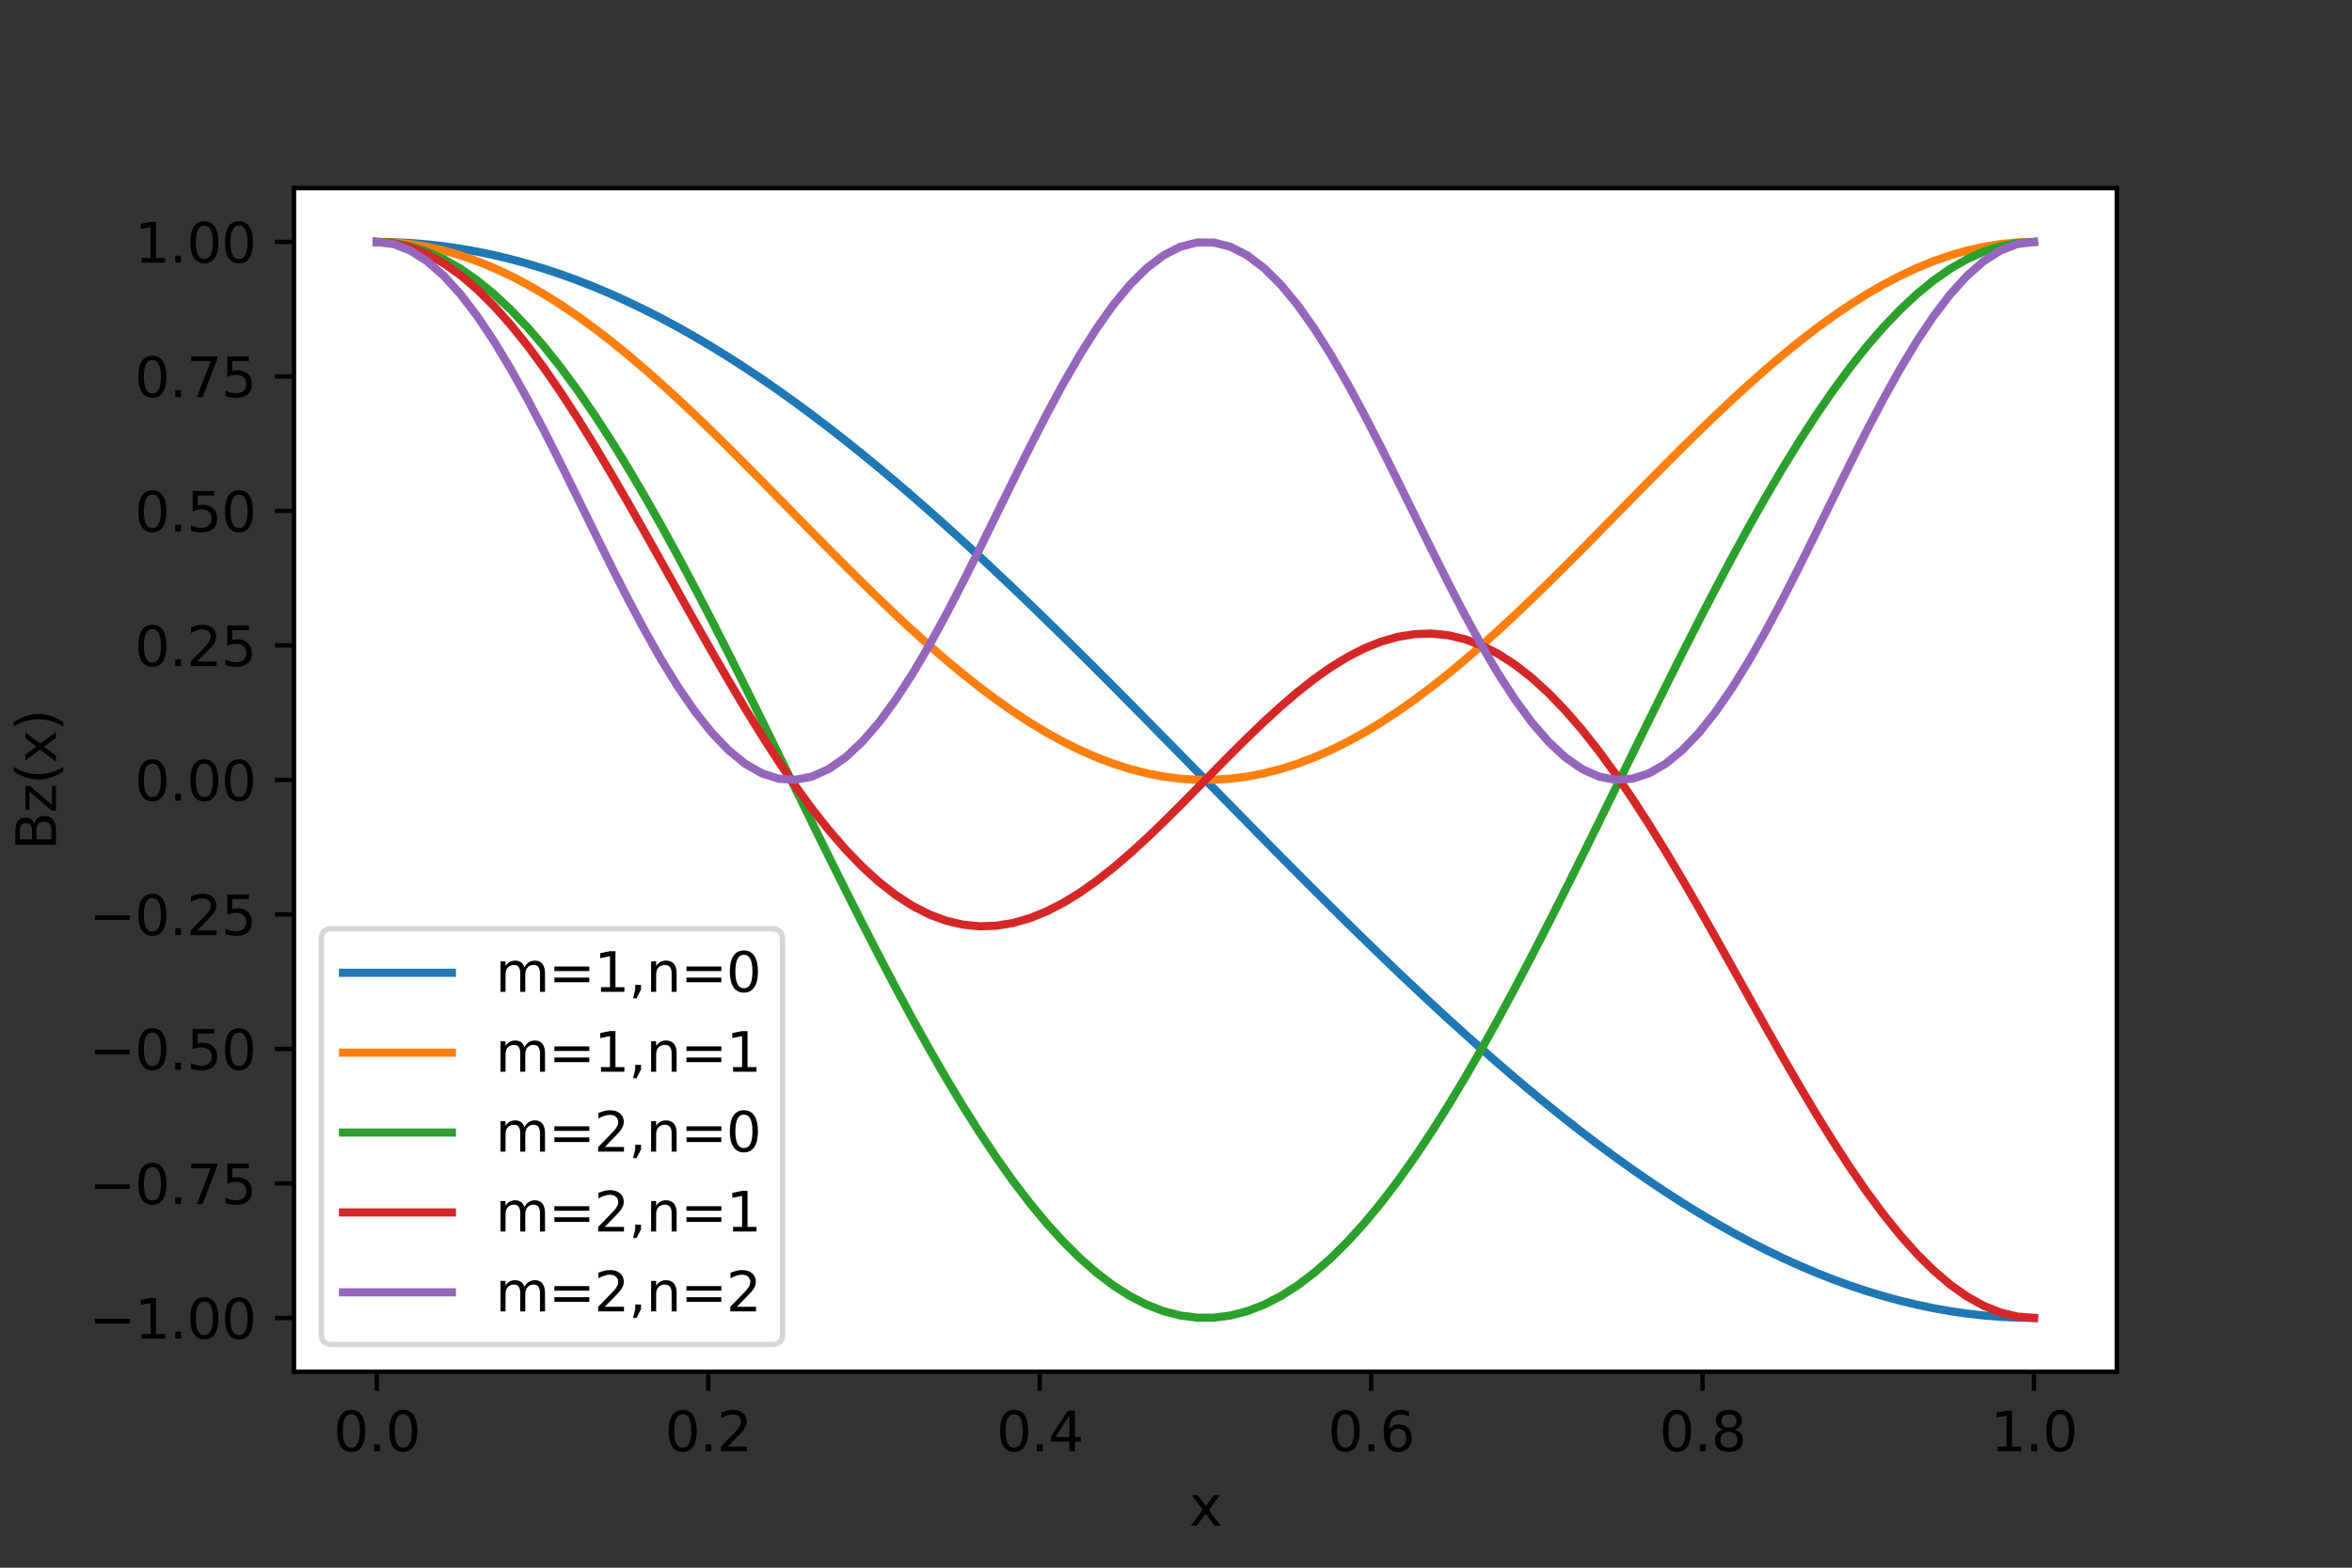 <?xml version="1.0" encoding="utf-8" standalone="no"?>
<!DOCTYPE svg PUBLIC "-//W3C//DTD SVG 1.1//EN"
  "http://www.w3.org/Graphics/SVG/1.1/DTD/svg11.dtd">
<svg xmlns:xlink="http://www.w3.org/1999/xlink" width="432pt" height="288pt" viewBox="0 0 432 288" xmlns="http://www.w3.org/2000/svg" version="1.1">
 <rect x="0" y="0" width="432" height="288" fill="#333333" stroke="none"/>
 <defs>
  <style type="text/css">*{stroke-linejoin: round; stroke-linecap: butt}</style>
 </defs>
 <g id="figure_1">
  <g id="patch_1">
   <path d="M 0 288 
L 432 288 
L 432 0 
L 0 0 
L 0 288 
z
" style="fill: none"/>
  </g>
  <g id="axes_1">
   <g id="patch_2">
    <path d="M 54 252 
L 388.8 252 
L 388.8 34.56 
L 54 34.56 
z
" style="fill: #ffffff"/>
   </g>
   <g id="matplotlib.axis_1">
    <g id="xtick_1">
     <g id="line2d_1">
      <defs>
       <path id="m7e8c873136" d="M 0 0 
L 0 3.5 
" style="stroke: #000000; stroke-width: 0.8"/>
      </defs>
      <g>
       <use xlink:href="#m7e8c873136" x="69.218" y="252" style="stroke: #000000; stroke-width: 0.8"/>
      </g>
     </g>
     <g id="text_1">
      <!-- 0.0 -->
      <g transform="translate(61.267 266.598)scale(0.1 -0.1)">
       <defs>
        <path id="DejaVuSans-30" d="M 2034 4250 
Q 1547 4250 1301 3770 
Q 1056 3291 1056 2328 
Q 1056 1369 1301 889 
Q 1547 409 2034 409 
Q 2525 409 2770 889 
Q 3016 1369 3016 2328 
Q 3016 3291 2770 3770 
Q 2525 4250 2034 4250 
z
M 2034 4750 
Q 2819 4750 3233 4129 
Q 3647 3509 3647 2328 
Q 3647 1150 3233 529 
Q 2819 -91 2034 -91 
Q 1250 -91 836 529 
Q 422 1150 422 2328 
Q 422 3509 836 4129 
Q 1250 4750 2034 4750 
z
" transform="scale(0.016)"/>
        <path id="DejaVuSans-2e" d="M 684 794 
L 1344 794 
L 1344 0 
L 684 0 
L 684 794 
z
" transform="scale(0.016)"/>
       </defs>
       <use xlink:href="#DejaVuSans-30"/>
       <use xlink:href="#DejaVuSans-2e" x="63.623"/>
       <use xlink:href="#DejaVuSans-30" x="95.41"/>
      </g>
     </g>
    </g>
    <g id="xtick_2">
     <g id="line2d_2">
      <g>
       <use xlink:href="#m7e8c873136" x="130.091" y="252" style="stroke: #000000; stroke-width: 0.8"/>
      </g>
     </g>
     <g id="text_2">
      <!-- 0.2 -->
      <g transform="translate(122.139 266.598)scale(0.1 -0.1)">
       <defs>
        <path id="DejaVuSans-32" d="M 1228 531 
L 3431 531 
L 3431 0 
L 469 0 
L 469 531 
Q 828 903 1448 1529 
Q 2069 2156 2228 2338 
Q 2531 2678 2651 2914 
Q 2772 3150 2772 3378 
Q 2772 3750 2511 3984 
Q 2250 4219 1831 4219 
Q 1534 4219 1204 4116 
Q 875 4013 500 3803 
L 500 4441 
Q 881 4594 1212 4672 
Q 1544 4750 1819 4750 
Q 2544 4750 2975 4387 
Q 3406 4025 3406 3419 
Q 3406 3131 3298 2873 
Q 3191 2616 2906 2266 
Q 2828 2175 2409 1742 
Q 1991 1309 1228 531 
z
" transform="scale(0.016)"/>
       </defs>
       <use xlink:href="#DejaVuSans-30"/>
       <use xlink:href="#DejaVuSans-2e" x="63.623"/>
       <use xlink:href="#DejaVuSans-32" x="95.41"/>
      </g>
     </g>
    </g>
    <g id="xtick_3">
     <g id="line2d_3">
      <g>
       <use xlink:href="#m7e8c873136" x="190.964" y="252" style="stroke: #000000; stroke-width: 0.8"/>
      </g>
     </g>
     <g id="text_3">
      <!-- 0.4 -->
      <g transform="translate(183.012 266.598)scale(0.1 -0.1)">
       <defs>
        <path id="DejaVuSans-34" d="M 2419 4116 
L 825 1625 
L 2419 1625 
L 2419 4116 
z
M 2253 4666 
L 3047 4666 
L 3047 1625 
L 3713 1625 
L 3713 1100 
L 3047 1100 
L 3047 0 
L 2419 0 
L 2419 1100 
L 313 1100 
L 313 1709 
L 2253 4666 
z
" transform="scale(0.016)"/>
       </defs>
       <use xlink:href="#DejaVuSans-30"/>
       <use xlink:href="#DejaVuSans-2e" x="63.623"/>
       <use xlink:href="#DejaVuSans-34" x="95.41"/>
      </g>
     </g>
    </g>
    <g id="xtick_4">
     <g id="line2d_4">
      <g>
       <use xlink:href="#m7e8c873136" x="251.836" y="252" style="stroke: #000000; stroke-width: 0.8"/>
      </g>
     </g>
     <g id="text_4">
      <!-- 0.6 -->
      <g transform="translate(243.885 266.598)scale(0.1 -0.1)">
       <defs>
        <path id="DejaVuSans-36" d="M 2113 2584 
Q 1688 2584 1439 2293 
Q 1191 2003 1191 1497 
Q 1191 994 1439 701 
Q 1688 409 2113 409 
Q 2538 409 2786 701 
Q 3034 994 3034 1497 
Q 3034 2003 2786 2293 
Q 2538 2584 2113 2584 
z
M 3366 4563 
L 3366 3988 
Q 3128 4100 2886 4159 
Q 2644 4219 2406 4219 
Q 1781 4219 1451 3797 
Q 1122 3375 1075 2522 
Q 1259 2794 1537 2939 
Q 1816 3084 2150 3084 
Q 2853 3084 3261 2657 
Q 3669 2231 3669 1497 
Q 3669 778 3244 343 
Q 2819 -91 2113 -91 
Q 1303 -91 875 529 
Q 447 1150 447 2328 
Q 447 3434 972 4092 
Q 1497 4750 2381 4750 
Q 2619 4750 2861 4703 
Q 3103 4656 3366 4563 
z
" transform="scale(0.016)"/>
       </defs>
       <use xlink:href="#DejaVuSans-30"/>
       <use xlink:href="#DejaVuSans-2e" x="63.623"/>
       <use xlink:href="#DejaVuSans-36" x="95.41"/>
      </g>
     </g>
    </g>
    <g id="xtick_5">
     <g id="line2d_5">
      <g>
       <use xlink:href="#m7e8c873136" x="312.709" y="252" style="stroke: #000000; stroke-width: 0.8"/>
      </g>
     </g>
     <g id="text_5">
      <!-- 0.8 -->
      <g transform="translate(304.758 266.598)scale(0.1 -0.1)">
       <defs>
        <path id="DejaVuSans-38" d="M 2034 2216 
Q 1584 2216 1326 1975 
Q 1069 1734 1069 1313 
Q 1069 891 1326 650 
Q 1584 409 2034 409 
Q 2484 409 2743 651 
Q 3003 894 3003 1313 
Q 3003 1734 2745 1975 
Q 2488 2216 2034 2216 
z
M 1403 2484 
Q 997 2584 770 2862 
Q 544 3141 544 3541 
Q 544 4100 942 4425 
Q 1341 4750 2034 4750 
Q 2731 4750 3128 4425 
Q 3525 4100 3525 3541 
Q 3525 3141 3298 2862 
Q 3072 2584 2669 2484 
Q 3125 2378 3379 2068 
Q 3634 1759 3634 1313 
Q 3634 634 3220 271 
Q 2806 -91 2034 -91 
Q 1263 -91 848 271 
Q 434 634 434 1313 
Q 434 1759 690 2068 
Q 947 2378 1403 2484 
z
M 1172 3481 
Q 1172 3119 1398 2916 
Q 1625 2713 2034 2713 
Q 2441 2713 2670 2916 
Q 2900 3119 2900 3481 
Q 2900 3844 2670 4047 
Q 2441 4250 2034 4250 
Q 1625 4250 1398 4047 
Q 1172 3844 1172 3481 
z
" transform="scale(0.016)"/>
       </defs>
       <use xlink:href="#DejaVuSans-30"/>
       <use xlink:href="#DejaVuSans-2e" x="63.623"/>
       <use xlink:href="#DejaVuSans-38" x="95.41"/>
      </g>
     </g>
    </g>
    <g id="xtick_6">
     <g id="line2d_6">
      <g>
       <use xlink:href="#m7e8c873136" x="373.582" y="252" style="stroke: #000000; stroke-width: 0.8"/>
      </g>
     </g>
     <g id="text_6">
      <!-- 1.0 -->
      <g transform="translate(365.63 266.598)scale(0.1 -0.1)">
       <defs>
        <path id="DejaVuSans-31" d="M 794 531 
L 1825 531 
L 1825 4091 
L 703 3866 
L 703 4441 
L 1819 4666 
L 2450 4666 
L 2450 531 
L 3481 531 
L 3481 0 
L 794 0 
L 794 531 
z
" transform="scale(0.016)"/>
       </defs>
       <use xlink:href="#DejaVuSans-31"/>
       <use xlink:href="#DejaVuSans-2e" x="63.623"/>
       <use xlink:href="#DejaVuSans-30" x="95.41"/>
      </g>
     </g>
    </g>
    <g id="text_7">
     <!-- x -->
     <g transform="translate(218.441 280.277)scale(0.1 -0.1)">
      <defs>
       <path id="DejaVuSans-78" d="M 3513 3500 
L 2247 1797 
L 3578 0 
L 2900 0 
L 1881 1375 
L 863 0 
L 184 0 
L 1544 1831 
L 300 3500 
L 978 3500 
L 1906 2253 
L 2834 3500 
L 3513 3500 
z
" transform="scale(0.016)"/>
      </defs>
      <use xlink:href="#DejaVuSans-78"/>
     </g>
    </g>
   </g>
   <g id="matplotlib.axis_2">
    <g id="ytick_1">
     <g id="line2d_7">
      <defs>
       <path id="mc0d8896acc" d="M 0 0 
L -3.5 0 
" style="stroke: #000000; stroke-width: 0.8"/>
      </defs>
      <g>
       <use xlink:href="#mc0d8896acc" x="54" y="242.116" style="stroke: #000000; stroke-width: 0.8"/>
      </g>
     </g>
     <g id="text_8">
      <!-- −1.00 -->
      <g transform="translate(16.355 245.916)scale(0.1 -0.1)">
       <defs>
        <path id="DejaVuSans-2212" d="M 678 2272 
L 4684 2272 
L 4684 1741 
L 678 1741 
L 678 2272 
z
" transform="scale(0.016)"/>
       </defs>
       <use xlink:href="#DejaVuSans-2212"/>
       <use xlink:href="#DejaVuSans-31" x="83.789"/>
       <use xlink:href="#DejaVuSans-2e" x="147.412"/>
       <use xlink:href="#DejaVuSans-30" x="179.199"/>
       <use xlink:href="#DejaVuSans-30" x="242.822"/>
      </g>
     </g>
    </g>
    <g id="ytick_2">
     <g id="line2d_8">
      <g>
       <use xlink:href="#mc0d8896acc" x="54" y="217.407" style="stroke: #000000; stroke-width: 0.8"/>
      </g>
     </g>
     <g id="text_9">
      <!-- −0.75 -->
      <g transform="translate(16.355 221.206)scale(0.1 -0.1)">
       <defs>
        <path id="DejaVuSans-37" d="M 525 4666 
L 3525 4666 
L 3525 4397 
L 1831 0 
L 1172 0 
L 2766 4134 
L 525 4134 
L 525 4666 
z
" transform="scale(0.016)"/>
        <path id="DejaVuSans-35" d="M 691 4666 
L 3169 4666 
L 3169 4134 
L 1269 4134 
L 1269 2991 
Q 1406 3038 1543 3061 
Q 1681 3084 1819 3084 
Q 2600 3084 3056 2656 
Q 3513 2228 3513 1497 
Q 3513 744 3044 326 
Q 2575 -91 1722 -91 
Q 1428 -91 1123 -41 
Q 819 9 494 109 
L 494 744 
Q 775 591 1075 516 
Q 1375 441 1709 441 
Q 2250 441 2565 725 
Q 2881 1009 2881 1497 
Q 2881 1984 2565 2268 
Q 2250 2553 1709 2553 
Q 1456 2553 1204 2497 
Q 953 2441 691 2322 
L 691 4666 
z
" transform="scale(0.016)"/>
       </defs>
       <use xlink:href="#DejaVuSans-2212"/>
       <use xlink:href="#DejaVuSans-30" x="83.789"/>
       <use xlink:href="#DejaVuSans-2e" x="147.412"/>
       <use xlink:href="#DejaVuSans-37" x="179.199"/>
       <use xlink:href="#DejaVuSans-35" x="242.822"/>
      </g>
     </g>
    </g>
    <g id="ytick_3">
     <g id="line2d_9">
      <g>
       <use xlink:href="#mc0d8896acc" x="54" y="192.698" style="stroke: #000000; stroke-width: 0.8"/>
      </g>
     </g>
     <g id="text_10">
      <!-- −0.50 -->
      <g transform="translate(16.355 196.497)scale(0.1 -0.1)">
       <use xlink:href="#DejaVuSans-2212"/>
       <use xlink:href="#DejaVuSans-30" x="83.789"/>
       <use xlink:href="#DejaVuSans-2e" x="147.412"/>
       <use xlink:href="#DejaVuSans-35" x="179.199"/>
       <use xlink:href="#DejaVuSans-30" x="242.822"/>
      </g>
     </g>
    </g>
    <g id="ytick_4">
     <g id="line2d_10">
      <g>
       <use xlink:href="#mc0d8896acc" x="54" y="167.989" style="stroke: #000000; stroke-width: 0.8"/>
      </g>
     </g>
     <g id="text_11">
      <!-- −0.25 -->
      <g transform="translate(16.355 171.788)scale(0.1 -0.1)">
       <use xlink:href="#DejaVuSans-2212"/>
       <use xlink:href="#DejaVuSans-30" x="83.789"/>
       <use xlink:href="#DejaVuSans-2e" x="147.412"/>
       <use xlink:href="#DejaVuSans-32" x="179.199"/>
       <use xlink:href="#DejaVuSans-35" x="242.822"/>
      </g>
     </g>
    </g>
    <g id="ytick_5">
     <g id="line2d_11">
      <g>
       <use xlink:href="#mc0d8896acc" x="54" y="143.28" style="stroke: #000000; stroke-width: 0.8"/>
      </g>
     </g>
     <g id="text_12">
      <!-- 0.00 -->
      <g transform="translate(24.734 147.079)scale(0.1 -0.1)">
       <use xlink:href="#DejaVuSans-30"/>
       <use xlink:href="#DejaVuSans-2e" x="63.623"/>
       <use xlink:href="#DejaVuSans-30" x="95.41"/>
       <use xlink:href="#DejaVuSans-30" x="159.033"/>
      </g>
     </g>
    </g>
    <g id="ytick_6">
     <g id="line2d_12">
      <g>
       <use xlink:href="#mc0d8896acc" x="54" y="118.571" style="stroke: #000000; stroke-width: 0.8"/>
      </g>
     </g>
     <g id="text_13">
      <!-- 0.25 -->
      <g transform="translate(24.734 122.37)scale(0.1 -0.1)">
       <use xlink:href="#DejaVuSans-30"/>
       <use xlink:href="#DejaVuSans-2e" x="63.623"/>
       <use xlink:href="#DejaVuSans-32" x="95.41"/>
       <use xlink:href="#DejaVuSans-35" x="159.033"/>
      </g>
     </g>
    </g>
    <g id="ytick_7">
     <g id="line2d_13">
      <g>
       <use xlink:href="#mc0d8896acc" x="54" y="93.862" style="stroke: #000000; stroke-width: 0.8"/>
      </g>
     </g>
     <g id="text_14">
      <!-- 0.50 -->
      <g transform="translate(24.734 97.661)scale(0.1 -0.1)">
       <use xlink:href="#DejaVuSans-30"/>
       <use xlink:href="#DejaVuSans-2e" x="63.623"/>
       <use xlink:href="#DejaVuSans-35" x="95.41"/>
       <use xlink:href="#DejaVuSans-30" x="159.033"/>
      </g>
     </g>
    </g>
    <g id="ytick_8">
     <g id="line2d_14">
      <g>
       <use xlink:href="#mc0d8896acc" x="54" y="69.153" style="stroke: #000000; stroke-width: 0.8"/>
      </g>
     </g>
     <g id="text_15">
      <!-- 0.75 -->
      <g transform="translate(24.734 72.952)scale(0.1 -0.1)">
       <use xlink:href="#DejaVuSans-30"/>
       <use xlink:href="#DejaVuSans-2e" x="63.623"/>
       <use xlink:href="#DejaVuSans-37" x="95.41"/>
       <use xlink:href="#DejaVuSans-35" x="159.033"/>
      </g>
     </g>
    </g>
    <g id="ytick_9">
     <g id="line2d_15">
      <g>
       <use xlink:href="#mc0d8896acc" x="54" y="44.444" style="stroke: #000000; stroke-width: 0.8"/>
      </g>
     </g>
     <g id="text_16">
      <!-- 1.00 -->
      <g transform="translate(24.734 48.243)scale(0.1 -0.1)">
       <use xlink:href="#DejaVuSans-31"/>
       <use xlink:href="#DejaVuSans-2e" x="63.623"/>
       <use xlink:href="#DejaVuSans-30" x="95.41"/>
       <use xlink:href="#DejaVuSans-30" x="159.033"/>
      </g>
     </g>
    </g>
    <g id="text_17">
     <!-- Bz(x) -->
     <g transform="translate(10.275 156.196)rotate(-90)scale(0.1 -0.1)">
      <defs>
       <path id="DejaVuSans-42" d="M 1259 2228 
L 1259 519 
L 2272 519 
Q 2781 519 3026 730 
Q 3272 941 3272 1375 
Q 3272 1813 3026 2020 
Q 2781 2228 2272 2228 
L 1259 2228 
z
M 1259 4147 
L 1259 2741 
L 2194 2741 
Q 2656 2741 2882 2914 
Q 3109 3088 3109 3444 
Q 3109 3797 2882 3972 
Q 2656 4147 2194 4147 
L 1259 4147 
z
M 628 4666 
L 2241 4666 
Q 2963 4666 3353 4366 
Q 3744 4066 3744 3513 
Q 3744 3084 3544 2831 
Q 3344 2578 2956 2516 
Q 3422 2416 3680 2098 
Q 3938 1781 3938 1306 
Q 3938 681 3513 340 
Q 3088 0 2303 0 
L 628 0 
L 628 4666 
z
" transform="scale(0.016)"/>
       <path id="DejaVuSans-7a" d="M 353 3500 
L 3084 3500 
L 3084 2975 
L 922 459 
L 3084 459 
L 3084 0 
L 275 0 
L 275 525 
L 2438 3041 
L 353 3041 
L 353 3500 
z
" transform="scale(0.016)"/>
       <path id="DejaVuSans-28" d="M 1984 4856 
Q 1566 4138 1362 3434 
Q 1159 2731 1159 2009 
Q 1159 1288 1364 580 
Q 1569 -128 1984 -844 
L 1484 -844 
Q 1016 -109 783 600 
Q 550 1309 550 2009 
Q 550 2706 781 3412 
Q 1013 4119 1484 4856 
L 1984 4856 
z
" transform="scale(0.016)"/>
       <path id="DejaVuSans-29" d="M 513 4856 
L 1013 4856 
Q 1481 4119 1714 3412 
Q 1947 2706 1947 2009 
Q 1947 1309 1714 600 
Q 1481 -109 1013 -844 
L 513 -844 
Q 928 -128 1133 580 
Q 1338 1288 1338 2009 
Q 1338 2731 1133 3434 
Q 928 4138 513 4856 
z
" transform="scale(0.016)"/>
      </defs>
      <use xlink:href="#DejaVuSans-42"/>
      <use xlink:href="#DejaVuSans-7a" x="68.604"/>
      <use xlink:href="#DejaVuSans-28" x="121.094"/>
      <use xlink:href="#DejaVuSans-78" x="160.107"/>
      <use xlink:href="#DejaVuSans-29" x="219.287"/>
     </g>
    </g>
   </g>
   <g id="line2d_16">
    <path d="M 69.218 44.444 
L 72.293 44.493 
L 75.367 44.643 
L 78.441 44.891 
L 81.516 45.239 
L 84.59 45.685 
L 87.664 46.23 
L 90.739 46.872 
L 93.813 47.611 
L 96.888 48.447 
L 99.962 49.378 
L 103.036 50.404 
L 106.111 51.523 
L 109.185 52.735 
L 112.26 54.038 
L 115.334 55.431 
L 118.408 56.912 
L 121.483 58.48 
L 124.557 60.134 
L 127.631 61.871 
L 130.706 63.69 
L 133.78 65.589 
L 136.855 67.567 
L 139.929 69.621 
L 143.003 71.749 
L 146.078 73.949 
L 149.152 76.219 
L 152.226 78.556 
L 155.301 80.958 
L 158.375 83.424 
L 161.45 85.949 
L 164.524 88.533 
L 167.598 91.171 
L 170.673 93.862 
L 173.747 96.602 
L 176.821 99.39 
L 179.896 102.222 
L 182.97 105.095 
L 186.045 108.007 
L 189.119 110.954 
L 192.193 113.933 
L 195.268 116.943 
L 198.342 119.978 
L 201.417 123.038 
L 204.491 126.117 
L 207.565 129.214 
L 210.64 132.325 
L 213.714 135.447 
L 216.788 138.577 
L 219.863 141.712 
L 222.937 144.848 
L 226.012 147.983 
L 229.086 151.113 
L 232.16 154.235 
L 235.235 157.346 
L 238.309 160.443 
L 241.383 163.522 
L 244.458 166.582 
L 247.532 169.617 
L 250.607 172.627 
L 253.681 175.606 
L 256.755 178.553 
L 259.83 181.465 
L 262.904 184.338 
L 265.979 187.17 
L 269.053 189.958 
L 272.127 192.698 
L 275.202 195.389 
L 278.276 198.027 
L 281.35 200.611 
L 284.425 203.136 
L 287.499 205.602 
L 290.574 208.004 
L 293.648 210.341 
L 296.722 212.611 
L 299.797 214.811 
L 302.871 216.939 
L 305.945 218.993 
L 309.02 220.971 
L 312.094 222.87 
L 315.169 224.689 
L 318.243 226.426 
L 321.317 228.08 
L 324.392 229.648 
L 327.466 231.129 
L 330.54 232.522 
L 333.615 233.825 
L 336.689 235.037 
L 339.764 236.156 
L 342.838 237.182 
L 345.912 238.113 
L 348.987 238.949 
L 352.061 239.688 
L 355.136 240.33 
L 358.21 240.875 
L 361.284 241.321 
L 364.359 241.669 
L 367.433 241.917 
L 370.507 242.067 
L 373.582 242.116 
" clip-path="url(#p934c92a771)" style="fill: none; stroke: #1f77b4; stroke-width: 1.5; stroke-linecap: square"/>
   </g>
   <g id="line2d_17">
    <path d="M 69.218 44.444 
L 72.293 44.543 
L 75.367 44.841 
L 78.441 45.337 
L 81.516 46.028 
L 84.59 46.911 
L 87.664 47.984 
L 90.739 49.241 
L 93.813 50.678 
L 96.888 52.289 
L 99.962 54.067 
L 103.036 56.005 
L 106.111 58.096 
L 109.185 60.331 
L 112.26 62.701 
L 115.334 65.196 
L 118.408 67.807 
L 121.483 70.523 
L 124.557 73.333 
L 127.631 76.225 
L 130.706 79.189 
L 133.78 82.211 
L 136.855 85.28 
L 139.929 88.384 
L 143.003 91.51 
L 146.078 94.646 
L 149.152 97.778 
L 152.226 100.895 
L 155.301 103.983 
L 158.375 107.03 
L 161.45 110.025 
L 164.524 112.954 
L 167.598 115.807 
L 170.673 118.571 
L 173.747 121.236 
L 176.821 123.79 
L 179.896 126.224 
L 182.97 128.527 
L 186.045 130.691 
L 189.119 132.707 
L 192.193 134.566 
L 195.268 136.262 
L 198.342 137.786 
L 201.417 139.134 
L 204.491 140.3 
L 207.565 141.278 
L 210.64 142.066 
L 213.714 142.659 
L 216.788 143.056 
L 219.863 143.255 
L 222.937 143.255 
L 226.012 143.056 
L 229.086 142.659 
L 232.16 142.066 
L 235.235 141.278 
L 238.309 140.3 
L 241.383 139.134 
L 244.458 137.786 
L 247.532 136.262 
L 250.607 134.566 
L 253.681 132.707 
L 256.755 130.691 
L 259.83 128.527 
L 262.904 126.224 
L 265.979 123.79 
L 269.053 121.236 
L 272.127 118.571 
L 275.202 115.807 
L 278.276 112.954 
L 281.35 110.025 
L 284.425 107.03 
L 287.499 103.983 
L 290.574 100.895 
L 293.648 97.778 
L 296.722 94.646 
L 299.797 91.51 
L 302.871 88.384 
L 305.945 85.28 
L 309.02 82.211 
L 312.094 79.189 
L 315.169 76.225 
L 318.243 73.333 
L 321.317 70.523 
L 324.392 67.807 
L 327.466 65.196 
L 330.54 62.701 
L 333.615 60.331 
L 336.689 58.096 
L 339.764 56.005 
L 342.838 54.067 
L 345.912 52.289 
L 348.987 50.678 
L 352.061 49.241 
L 355.136 47.984 
L 358.21 46.911 
L 361.284 46.028 
L 364.359 45.337 
L 367.433 44.841 
L 370.507 44.543 
L 373.582 44.444 
" clip-path="url(#p934c92a771)" style="fill: none; stroke: #ff7f0e; stroke-width: 1.5; stroke-linecap: square"/>
   </g>
   <g id="line2d_18">
    <path d="M 69.218 44.444 
L 72.293 44.643 
L 75.367 45.239 
L 78.441 46.23 
L 81.516 47.611 
L 84.59 49.378 
L 87.664 51.523 
L 90.739 54.038 
L 93.813 56.912 
L 96.888 60.134 
L 99.962 63.69 
L 103.036 67.567 
L 106.111 71.749 
L 109.185 76.219 
L 112.26 80.958 
L 115.334 85.949 
L 118.408 91.171 
L 121.483 96.602 
L 124.557 102.222 
L 127.631 108.007 
L 130.706 113.933 
L 133.78 119.978 
L 136.855 126.117 
L 139.929 132.325 
L 143.003 138.577 
L 146.078 144.848 
L 149.152 151.113 
L 152.226 157.346 
L 155.301 163.522 
L 158.375 169.617 
L 161.45 175.606 
L 164.524 181.465 
L 167.598 187.17 
L 170.673 192.698 
L 173.747 198.027 
L 176.821 203.136 
L 179.896 208.004 
L 182.97 212.611 
L 186.045 216.939 
L 189.119 220.971 
L 192.193 224.689 
L 195.268 228.08 
L 198.342 231.129 
L 201.417 233.825 
L 204.491 236.156 
L 207.565 238.113 
L 210.64 239.688 
L 213.714 240.875 
L 216.788 241.669 
L 219.863 242.067 
L 222.937 242.067 
L 226.012 241.669 
L 229.086 240.875 
L 232.16 239.688 
L 235.235 238.113 
L 238.309 236.156 
L 241.383 233.825 
L 244.458 231.129 
L 247.532 228.08 
L 250.607 224.689 
L 253.681 220.971 
L 256.755 216.939 
L 259.83 212.611 
L 262.904 208.004 
L 265.979 203.136 
L 269.053 198.027 
L 272.127 192.698 
L 275.202 187.17 
L 278.276 181.465 
L 281.35 175.606 
L 284.425 169.617 
L 287.499 163.522 
L 290.574 157.346 
L 293.648 151.113 
L 296.722 144.848 
L 299.797 138.577 
L 302.871 132.325 
L 305.945 126.117 
L 309.02 119.978 
L 312.094 113.933 
L 315.169 108.007 
L 318.243 102.222 
L 321.317 96.602 
L 324.392 91.171 
L 327.466 85.949 
L 330.54 80.958 
L 333.615 76.219 
L 336.689 71.749 
L 339.764 67.567 
L 342.838 63.69 
L 345.912 60.134 
L 348.987 56.912 
L 352.061 54.038 
L 355.136 51.523 
L 358.21 49.378 
L 361.284 47.611 
L 364.359 46.23 
L 367.433 45.239 
L 370.507 44.643 
L 373.582 44.444 
" clip-path="url(#p934c92a771)" style="fill: none; stroke: #2ca02c; stroke-width: 1.5; stroke-linecap: square"/>
   </g>
   <g id="line2d_19">
    <path d="M 69.218 44.444 
L 72.293 44.692 
L 75.367 45.436 
L 78.441 46.669 
L 81.516 48.381 
L 84.59 50.558 
L 87.664 53.182 
L 90.739 56.231 
L 93.813 59.68 
L 96.888 63.502 
L 99.962 67.664 
L 103.036 72.133 
L 106.111 76.873 
L 109.185 81.844 
L 112.26 87.008 
L 115.334 92.322 
L 118.408 97.745 
L 121.483 103.231 
L 124.557 108.74 
L 127.631 114.226 
L 130.706 119.648 
L 133.78 124.964 
L 136.855 130.133 
L 139.929 135.116 
L 143.003 139.876 
L 146.078 144.38 
L 149.152 148.595 
L 152.226 152.491 
L 155.301 156.044 
L 158.375 159.23 
L 161.45 162.031 
L 164.524 164.431 
L 167.598 166.42 
L 170.673 167.989 
L 173.747 169.136 
L 176.821 169.86 
L 179.896 170.167 
L 182.97 170.066 
L 186.045 169.568 
L 189.119 168.69 
L 192.193 167.452 
L 195.268 165.877 
L 198.342 163.991 
L 201.417 161.824 
L 204.491 159.408 
L 207.565 156.776 
L 210.64 153.966 
L 213.714 151.014 
L 216.788 147.962 
L 219.863 144.847 
L 222.937 141.713 
L 226.012 138.598 
L 229.086 135.546 
L 232.16 132.594 
L 235.235 129.784 
L 238.309 127.152 
L 241.383 124.736 
L 244.458 122.569 
L 247.532 120.683 
L 250.607 119.108 
L 253.681 117.87 
L 256.755 116.992 
L 259.83 116.494 
L 262.904 116.393 
L 265.979 116.7 
L 269.053 117.424 
L 272.127 118.571 
L 275.202 120.14 
L 278.276 122.129 
L 281.35 124.529 
L 284.425 127.33 
L 287.499 130.516 
L 290.574 134.069 
L 293.648 137.965 
L 296.722 142.18 
L 299.797 146.684 
L 302.871 151.444 
L 305.945 156.427 
L 309.02 161.596 
L 312.094 166.912 
L 315.169 172.334 
L 318.243 177.82 
L 321.317 183.329 
L 324.392 188.815 
L 327.466 194.238 
L 330.54 199.552 
L 333.615 204.716 
L 336.689 209.687 
L 339.764 214.427 
L 342.838 218.896 
L 345.912 223.058 
L 348.987 226.88 
L 352.061 230.329 
L 355.136 233.378 
L 358.21 236.002 
L 361.284 238.179 
L 364.359 239.891 
L 367.433 241.124 
L 370.507 241.868 
L 373.582 242.116 
" clip-path="url(#p934c92a771)" style="fill: none; stroke: #d62728; stroke-width: 1.5; stroke-linecap: square"/>
   </g>
   <g id="line2d_20">
    <path d="M 69.218 44.444 
L 72.293 44.841 
L 75.367 46.028 
L 78.441 47.984 
L 81.516 50.678 
L 84.59 54.067 
L 87.664 58.096 
L 90.739 62.701 
L 93.813 67.807 
L 96.888 73.333 
L 99.962 79.189 
L 103.036 85.28 
L 106.111 91.51 
L 109.185 97.778 
L 112.26 103.983 
L 115.334 110.025 
L 118.408 115.807 
L 121.483 121.236 
L 124.557 126.224 
L 127.631 130.691 
L 130.706 134.566 
L 133.78 137.786 
L 136.855 140.3 
L 139.929 142.066 
L 143.003 143.056 
L 146.078 143.255 
L 149.152 142.659 
L 152.226 141.278 
L 155.301 139.134 
L 158.375 136.262 
L 161.45 132.707 
L 164.524 128.527 
L 167.598 123.79 
L 170.673 118.571 
L 173.747 112.954 
L 176.821 107.03 
L 179.896 100.895 
L 182.97 94.646 
L 186.045 88.384 
L 189.119 82.211 
L 192.193 76.225 
L 195.268 70.523 
L 198.342 65.196 
L 201.417 60.331 
L 204.491 56.005 
L 207.565 52.289 
L 210.64 49.241 
L 213.714 46.911 
L 216.788 45.337 
L 219.863 44.543 
L 222.937 44.543 
L 226.012 45.337 
L 229.086 46.911 
L 232.16 49.241 
L 235.235 52.289 
L 238.309 56.005 
L 241.383 60.331 
L 244.458 65.196 
L 247.532 70.523 
L 250.607 76.225 
L 253.681 82.211 
L 256.755 88.384 
L 259.83 94.646 
L 262.904 100.895 
L 265.979 107.03 
L 269.053 112.954 
L 272.127 118.571 
L 275.202 123.79 
L 278.276 128.527 
L 281.35 132.707 
L 284.425 136.262 
L 287.499 139.134 
L 290.574 141.278 
L 293.648 142.659 
L 296.722 143.255 
L 299.797 143.056 
L 302.871 142.066 
L 305.945 140.3 
L 309.02 137.786 
L 312.094 134.566 
L 315.169 130.691 
L 318.243 126.224 
L 321.317 121.236 
L 324.392 115.807 
L 327.466 110.025 
L 330.54 103.983 
L 333.615 97.778 
L 336.689 91.51 
L 339.764 85.28 
L 342.838 79.189 
L 345.912 73.333 
L 348.987 67.807 
L 352.061 62.701 
L 355.136 58.096 
L 358.21 54.067 
L 361.284 50.678 
L 364.359 47.984 
L 367.433 46.028 
L 370.507 44.841 
L 373.582 44.444 
" clip-path="url(#p934c92a771)" style="fill: none; stroke: #9467bd; stroke-width: 1.5; stroke-linecap: square"/>
   </g>
   <g id="patch_3">
    <path d="M 54 252 
L 54 34.56 
" style="fill: none; stroke: #000000; stroke-width: 0.8; stroke-linejoin: miter; stroke-linecap: square"/>
   </g>
   <g id="patch_4">
    <path d="M 388.8 252 
L 388.8 34.56 
" style="fill: none; stroke: #000000; stroke-width: 0.8; stroke-linejoin: miter; stroke-linecap: square"/>
   </g>
   <g id="patch_5">
    <path d="M 54 252 
L 388.8 252 
" style="fill: none; stroke: #000000; stroke-width: 0.8; stroke-linejoin: miter; stroke-linecap: square"/>
   </g>
   <g id="patch_6">
    <path d="M 54 34.56 
L 388.8 34.56 
" style="fill: none; stroke: #000000; stroke-width: 0.8; stroke-linejoin: miter; stroke-linecap: square"/>
   </g>
   <g id="legend_1">
    <g id="patch_7">
     <path d="M 61 247 
L 141.741 247 
Q 143.741 247 143.741 245 
L 143.741 172.609 
Q 143.741 170.609 141.741 170.609 
L 61 170.609 
Q 59 170.609 59 172.609 
L 59 245 
Q 59 247 61 247 
z
" style="fill: #ffffff; opacity: 0.8; stroke: #cccccc; stroke-linejoin: miter"/>
    </g>
    <g id="line2d_21">
     <path d="M 63 178.708 
L 73 178.708 
L 83 178.708 
" style="fill: none; stroke: #1f77b4; stroke-width: 1.5; stroke-linecap: square"/>
    </g>
    <g id="text_18">
     <!-- m=1,n=0 -->
     <g transform="translate(91 182.208)scale(0.1 -0.1)">
      <defs>
       <path id="DejaVuSans-6d" d="M 3328 2828 
Q 3544 3216 3844 3400 
Q 4144 3584 4550 3584 
Q 5097 3584 5394 3201 
Q 5691 2819 5691 2113 
L 5691 0 
L 5113 0 
L 5113 2094 
Q 5113 2597 4934 2840 
Q 4756 3084 4391 3084 
Q 3944 3084 3684 2787 
Q 3425 2491 3425 1978 
L 3425 0 
L 2847 0 
L 2847 2094 
Q 2847 2600 2669 2842 
Q 2491 3084 2119 3084 
Q 1678 3084 1418 2786 
Q 1159 2488 1159 1978 
L 1159 0 
L 581 0 
L 581 3500 
L 1159 3500 
L 1159 2956 
Q 1356 3278 1631 3431 
Q 1906 3584 2284 3584 
Q 2666 3584 2933 3390 
Q 3200 3197 3328 2828 
z
" transform="scale(0.016)"/>
       <path id="DejaVuSans-3d" d="M 678 2906 
L 4684 2906 
L 4684 2381 
L 678 2381 
L 678 2906 
z
M 678 1631 
L 4684 1631 
L 4684 1100 
L 678 1100 
L 678 1631 
z
" transform="scale(0.016)"/>
       <path id="DejaVuSans-2c" d="M 750 794 
L 1409 794 
L 1409 256 
L 897 -744 
L 494 -744 
L 750 256 
L 750 794 
z
" transform="scale(0.016)"/>
       <path id="DejaVuSans-6e" d="M 3513 2113 
L 3513 0 
L 2938 0 
L 2938 2094 
Q 2938 2591 2744 2837 
Q 2550 3084 2163 3084 
Q 1697 3084 1428 2787 
Q 1159 2491 1159 1978 
L 1159 0 
L 581 0 
L 581 3500 
L 1159 3500 
L 1159 2956 
Q 1366 3272 1645 3428 
Q 1925 3584 2291 3584 
Q 2894 3584 3203 3211 
Q 3513 2838 3513 2113 
z
" transform="scale(0.016)"/>
      </defs>
      <use xlink:href="#DejaVuSans-6d"/>
      <use xlink:href="#DejaVuSans-3d" x="97.412"/>
      <use xlink:href="#DejaVuSans-31" x="181.201"/>
      <use xlink:href="#DejaVuSans-2c" x="244.824"/>
      <use xlink:href="#DejaVuSans-6e" x="276.611"/>
      <use xlink:href="#DejaVuSans-3d" x="339.99"/>
      <use xlink:href="#DejaVuSans-30" x="423.779"/>
     </g>
    </g>
    <g id="line2d_22">
     <path d="M 63 193.386 
L 73 193.386 
L 83 193.386 
" style="fill: none; stroke: #ff7f0e; stroke-width: 1.5; stroke-linecap: square"/>
    </g>
    <g id="text_19">
     <!-- m=1,n=1 -->
     <g transform="translate(91 196.886)scale(0.1 -0.1)">
      <use xlink:href="#DejaVuSans-6d"/>
      <use xlink:href="#DejaVuSans-3d" x="97.412"/>
      <use xlink:href="#DejaVuSans-31" x="181.201"/>
      <use xlink:href="#DejaVuSans-2c" x="244.824"/>
      <use xlink:href="#DejaVuSans-6e" x="276.611"/>
      <use xlink:href="#DejaVuSans-3d" x="339.99"/>
      <use xlink:href="#DejaVuSans-31" x="423.779"/>
     </g>
    </g>
    <g id="line2d_23">
     <path d="M 63 208.064 
L 73 208.064 
L 83 208.064 
" style="fill: none; stroke: #2ca02c; stroke-width: 1.5; stroke-linecap: square"/>
    </g>
    <g id="text_20">
     <!-- m=2,n=0 -->
     <g transform="translate(91 211.564)scale(0.1 -0.1)">
      <use xlink:href="#DejaVuSans-6d"/>
      <use xlink:href="#DejaVuSans-3d" x="97.412"/>
      <use xlink:href="#DejaVuSans-32" x="181.201"/>
      <use xlink:href="#DejaVuSans-2c" x="244.824"/>
      <use xlink:href="#DejaVuSans-6e" x="276.611"/>
      <use xlink:href="#DejaVuSans-3d" x="339.99"/>
      <use xlink:href="#DejaVuSans-30" x="423.779"/>
     </g>
    </g>
    <g id="line2d_24">
     <path d="M 63 222.742 
L 73 222.742 
L 83 222.742 
" style="fill: none; stroke: #d62728; stroke-width: 1.5; stroke-linecap: square"/>
    </g>
    <g id="text_21">
     <!-- m=2,n=1 -->
     <g transform="translate(91 226.242)scale(0.1 -0.1)">
      <use xlink:href="#DejaVuSans-6d"/>
      <use xlink:href="#DejaVuSans-3d" x="97.412"/>
      <use xlink:href="#DejaVuSans-32" x="181.201"/>
      <use xlink:href="#DejaVuSans-2c" x="244.824"/>
      <use xlink:href="#DejaVuSans-6e" x="276.611"/>
      <use xlink:href="#DejaVuSans-3d" x="339.99"/>
      <use xlink:href="#DejaVuSans-31" x="423.779"/>
     </g>
    </g>
    <g id="line2d_25">
     <path d="M 63 237.42 
L 73 237.42 
L 83 237.42 
" style="fill: none; stroke: #9467bd; stroke-width: 1.5; stroke-linecap: square"/>
    </g>
    <g id="text_22">
     <!-- m=2,n=2 -->
     <g transform="translate(91 240.92)scale(0.1 -0.1)">
      <use xlink:href="#DejaVuSans-6d"/>
      <use xlink:href="#DejaVuSans-3d" x="97.412"/>
      <use xlink:href="#DejaVuSans-32" x="181.201"/>
      <use xlink:href="#DejaVuSans-2c" x="244.824"/>
      <use xlink:href="#DejaVuSans-6e" x="276.611"/>
      <use xlink:href="#DejaVuSans-3d" x="339.99"/>
      <use xlink:href="#DejaVuSans-32" x="423.779"/>
     </g>
    </g>
   </g>
  </g>
 </g>
 <defs>
  <clipPath id="p934c92a771">
   <rect x="54" y="34.56" width="334.8" height="217.44"/>
  </clipPath>
 </defs>
</svg>
